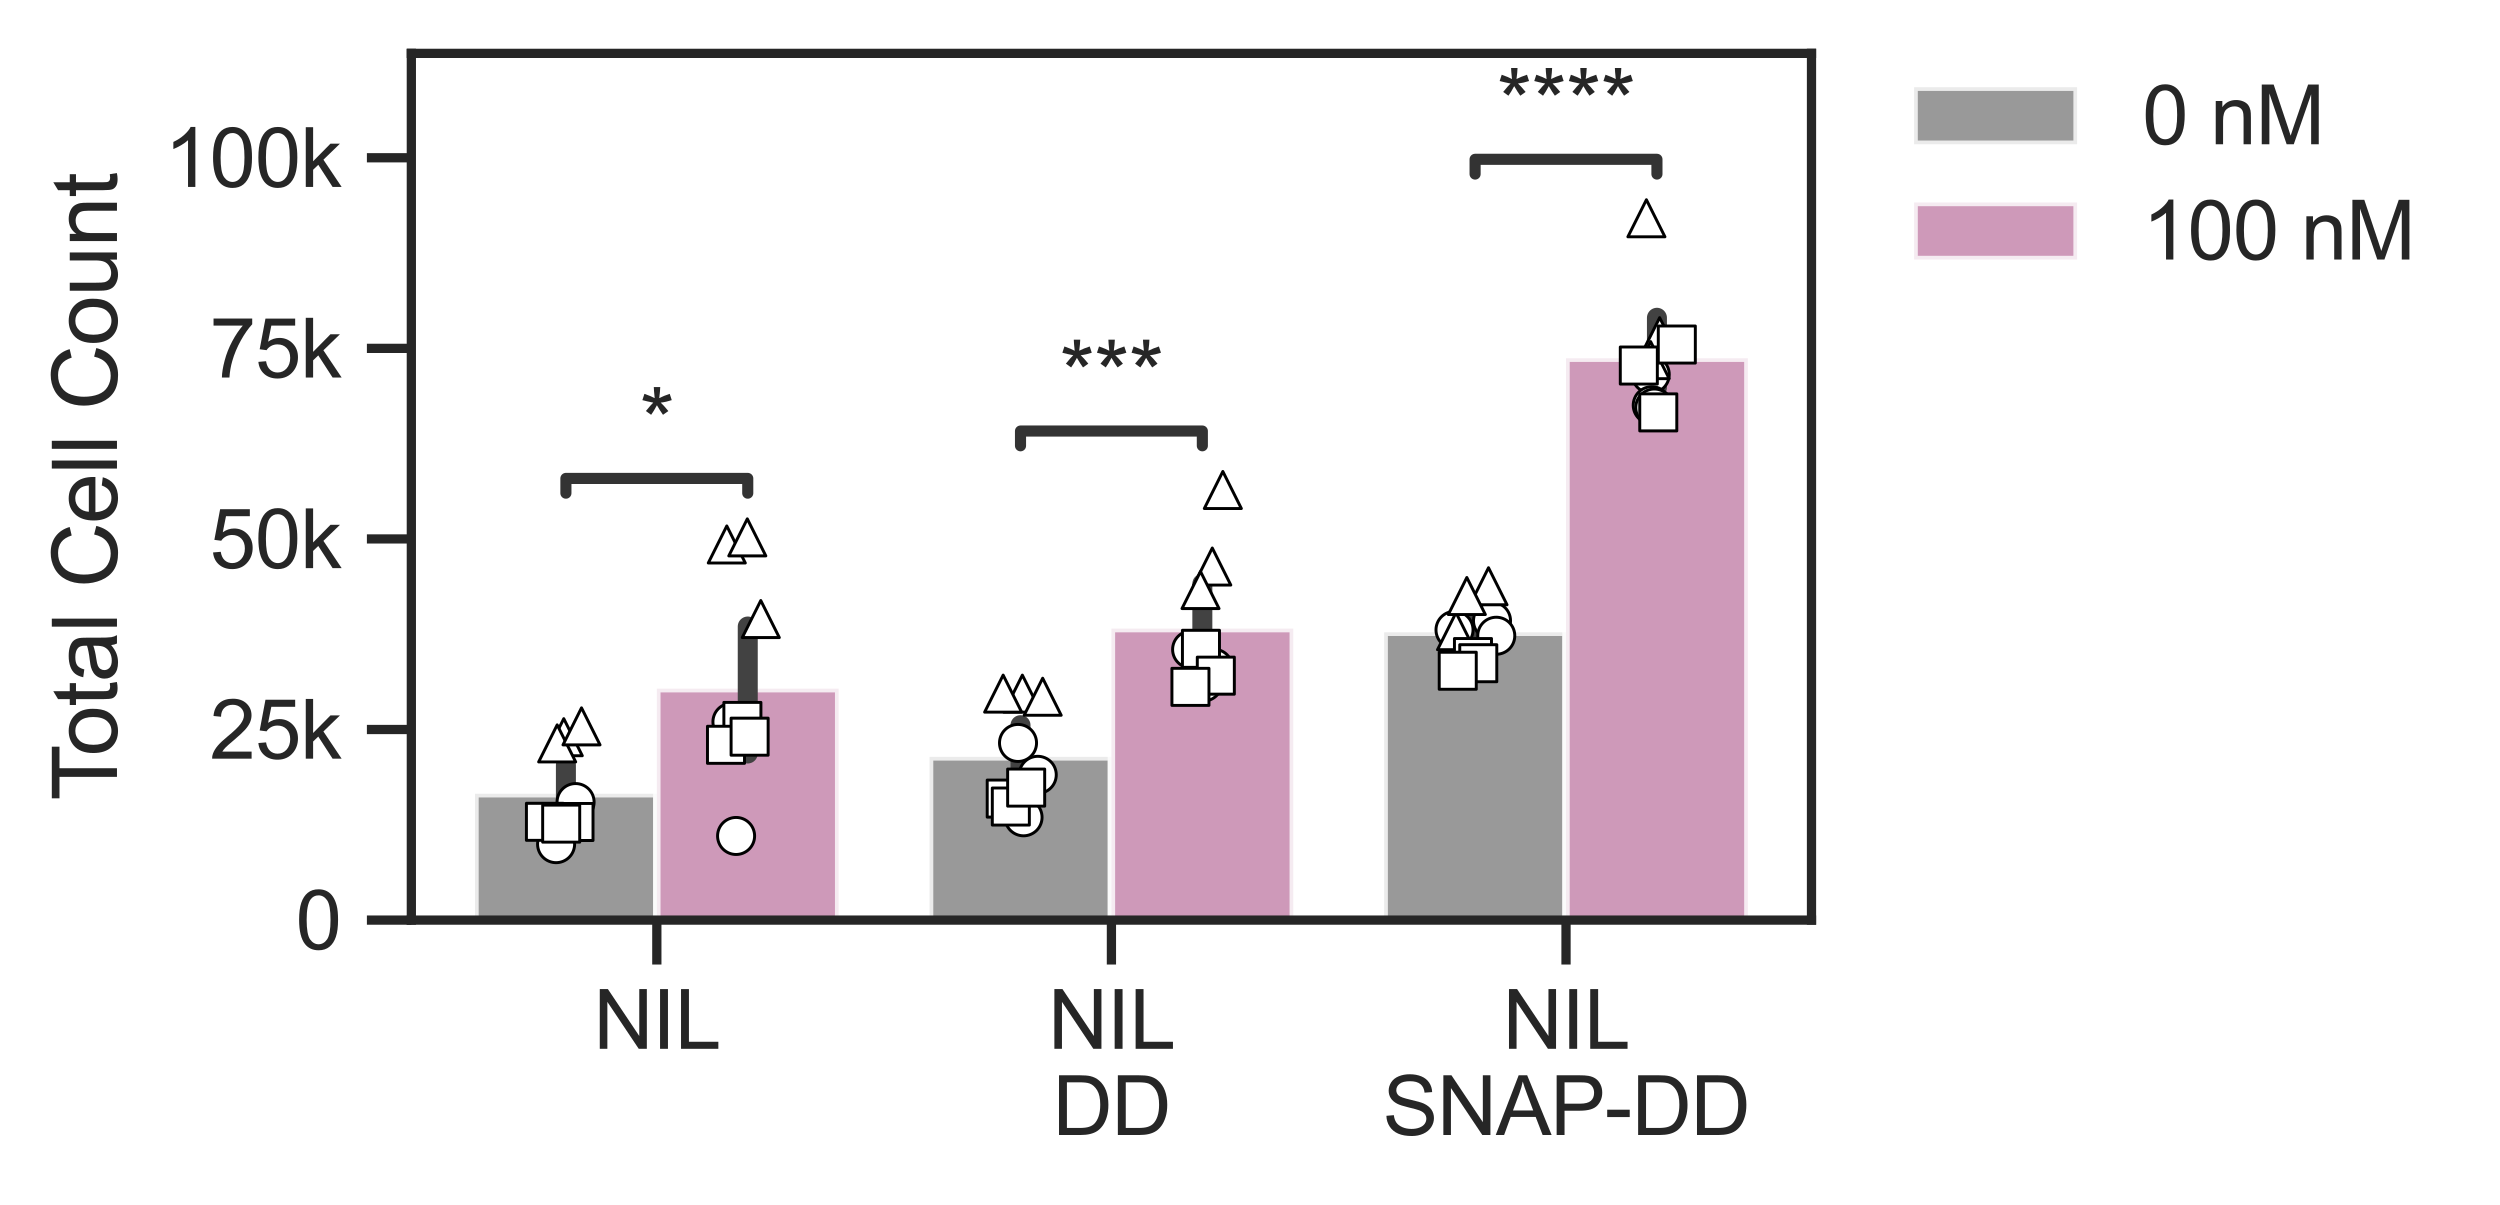 <?xml version="1.0" encoding="utf-8" standalone="no"?>
<!DOCTYPE svg PUBLIC "-//W3C//DTD SVG 1.1//EN"
  "http://www.w3.org/Graphics/SVG/1.1/DTD/svg11.dtd">
<svg xmlns:xlink="http://www.w3.org/1999/xlink" width="337.462pt" height="162.594pt" viewBox="0 0 337.462 162.594" xmlns="http://www.w3.org/2000/svg" version="1.1">
 <defs>
  <style type="text/css">*{stroke-linejoin: round; stroke-linecap: butt}</style>
 </defs>
 <g id="figure_1">
  <g id="patch_1">
   <path d="M 0 162.594 
L 337.462 162.594 
L 337.462 0 
L 0 0 
z
" style="fill: #ffffff"/>
  </g>
  <g id="axes_1">
   <g id="patch_2">
    <path d="M 55.525 124.2 
L 244.525 124.2 
L 244.525 7.2 
L 55.525 7.2 
z
" style="fill: #ffffff"/>
   </g>
   <g id="matplotlib.axis_1">
    <g id="xtick_1">
     <g id="line2d_1">
      <defs>
       <path id="m83b2c49925" d="M 0 0 
L 0 6 
" style="stroke: #262626; stroke-width: 1.25"/>
      </defs>
      <g>
       <use xlink:href="#m83b2c49925" x="88.662" y="124.2" style="fill: #262626; stroke: #262626; stroke-width: 1.25"/>
      </g>
     </g>
     <g id="text_1">
      <!-- NIL -->
      <g style="fill: #262626" transform="translate(80.103 141.574) scale(0.11 -0.11)">
       <defs>
        <path id="ArialMT-4e" d="M 488 0 
L 488 4581 
L 1109 4581 
L 3516 984 
L 3516 4581 
L 4097 4581 
L 4097 0 
L 3475 0 
L 1069 3600 
L 1069 0 
L 488 0 
z
" transform="scale(0.016)"/>
        <path id="ArialMT-49" d="M 597 0 
L 597 4581 
L 1203 4581 
L 1203 0 
L 597 0 
z
" transform="scale(0.016)"/>
        <path id="ArialMT-4c" d="M 469 0 
L 469 4581 
L 1075 4581 
L 1075 541 
L 3331 541 
L 3331 0 
L 469 0 
z
" transform="scale(0.016)"/>
       </defs>
       <use xlink:href="#ArialMT-4e"/>
       <use xlink:href="#ArialMT-49" transform="translate(72.217 0)"/>
       <use xlink:href="#ArialMT-4c" transform="translate(100 0)"/>
      </g>
     </g>
    </g>
    <g id="xtick_2">
     <g id="line2d_2">
      <g>
       <use xlink:href="#m83b2c49925" x="150.025" y="124.2" style="fill: #262626; stroke: #262626; stroke-width: 1.25"/>
      </g>
     </g>
     <g id="text_2">
      <!-- NIL -->
      <g style="fill: #262626" transform="translate(141.467 141.574) scale(0.11 -0.11)">
       <use xlink:href="#ArialMT-4e"/>
       <use xlink:href="#ArialMT-49" transform="translate(72.217 0)"/>
       <use xlink:href="#ArialMT-4c" transform="translate(100 0)"/>
      </g>
      <!-- DD -->
      <g style="fill: #262626" transform="translate(142.081 153.208) scale(0.11 -0.11)">
       <defs>
        <path id="ArialMT-44" d="M 494 0 
L 494 4581 
L 2072 4581 
Q 2606 4581 2888 4516 
Q 3281 4425 3559 4188 
Q 3922 3881 4101 3404 
Q 4281 2928 4281 2316 
Q 4281 1794 4159 1391 
Q 4038 988 3847 723 
Q 3656 459 3429 307 
Q 3203 156 2883 78 
Q 2563 0 2147 0 
L 494 0 
z
M 1100 541 
L 2078 541 
Q 2531 541 2789 625 
Q 3047 709 3200 863 
Q 3416 1078 3536 1442 
Q 3656 1806 3656 2325 
Q 3656 3044 3420 3430 
Q 3184 3816 2847 3947 
Q 2603 4041 2063 4041 
L 1100 4041 
L 1100 541 
z
" transform="scale(0.016)"/>
       </defs>
       <use xlink:href="#ArialMT-44"/>
       <use xlink:href="#ArialMT-44" transform="translate(72.217 0)"/>
      </g>
     </g>
    </g>
    <g id="xtick_3">
     <g id="line2d_3">
      <g>
       <use xlink:href="#m83b2c49925" x="211.389" y="124.2" style="fill: #262626; stroke: #262626; stroke-width: 1.25"/>
      </g>
     </g>
     <g id="text_3">
      <!-- NIL -->
      <g style="fill: #262626" transform="translate(202.831 141.574) scale(0.11 -0.11)">
       <use xlink:href="#ArialMT-4e"/>
       <use xlink:href="#ArialMT-49" transform="translate(72.217 0)"/>
       <use xlink:href="#ArialMT-4c" transform="translate(100 0)"/>
      </g>
      <!-- SNAP-DD -->
      <g style="fill: #262626" transform="translate(186.636 153.208) scale(0.11 -0.11)">
       <defs>
        <path id="ArialMT-53" d="M 288 1472 
L 859 1522 
Q 900 1178 1048 958 
Q 1197 738 1509 602 
Q 1822 466 2213 466 
Q 2559 466 2825 569 
Q 3091 672 3220 851 
Q 3350 1031 3350 1244 
Q 3350 1459 3225 1620 
Q 3100 1781 2813 1891 
Q 2628 1963 1997 2114 
Q 1366 2266 1113 2400 
Q 784 2572 623 2826 
Q 463 3081 463 3397 
Q 463 3744 659 4045 
Q 856 4347 1234 4503 
Q 1613 4659 2075 4659 
Q 2584 4659 2973 4495 
Q 3363 4331 3572 4012 
Q 3781 3694 3797 3291 
L 3216 3247 
Q 3169 3681 2898 3903 
Q 2628 4125 2100 4125 
Q 1550 4125 1298 3923 
Q 1047 3722 1047 3438 
Q 1047 3191 1225 3031 
Q 1400 2872 2139 2705 
Q 2878 2538 3153 2413 
Q 3553 2228 3743 1945 
Q 3934 1663 3934 1294 
Q 3934 928 3725 604 
Q 3516 281 3123 101 
Q 2731 -78 2241 -78 
Q 1619 -78 1198 103 
Q 778 284 539 648 
Q 300 1013 288 1472 
z
" transform="scale(0.016)"/>
        <path id="ArialMT-41" d="M -9 0 
L 1750 4581 
L 2403 4581 
L 4278 0 
L 3588 0 
L 3053 1388 
L 1138 1388 
L 634 0 
L -9 0 
z
M 1313 1881 
L 2866 1881 
L 2388 3150 
Q 2169 3728 2063 4100 
Q 1975 3659 1816 3225 
L 1313 1881 
z
" transform="scale(0.016)"/>
        <path id="ArialMT-50" d="M 494 0 
L 494 4581 
L 2222 4581 
Q 2678 4581 2919 4538 
Q 3256 4481 3484 4323 
Q 3713 4166 3852 3881 
Q 3991 3597 3991 3256 
Q 3991 2672 3619 2267 
Q 3247 1863 2275 1863 
L 1100 1863 
L 1100 0 
L 494 0 
z
M 1100 2403 
L 2284 2403 
Q 2872 2403 3119 2622 
Q 3366 2841 3366 3238 
Q 3366 3525 3220 3729 
Q 3075 3934 2838 4000 
Q 2684 4041 2272 4041 
L 1100 4041 
L 1100 2403 
z
" transform="scale(0.016)"/>
        <path id="ArialMT-2d" d="M 203 1375 
L 203 1941 
L 1931 1941 
L 1931 1375 
L 203 1375 
z
" transform="scale(0.016)"/>
       </defs>
       <use xlink:href="#ArialMT-53"/>
       <use xlink:href="#ArialMT-4e" transform="translate(66.699 0)"/>
       <use xlink:href="#ArialMT-41" transform="translate(138.916 0)"/>
       <use xlink:href="#ArialMT-50" transform="translate(205.615 0)"/>
       <use xlink:href="#ArialMT-2d" transform="translate(272.314 0)"/>
       <use xlink:href="#ArialMT-44" transform="translate(305.615 0)"/>
       <use xlink:href="#ArialMT-44" transform="translate(377.832 0)"/>
      </g>
     </g>
    </g>
   </g>
   <g id="matplotlib.axis_2">
    <g id="ytick_1">
     <g id="line2d_4">
      <defs>
       <path id="mbeeff16aaa" d="M 0 0 
L -6 0 
" style="stroke: #262626; stroke-width: 1.25"/>
      </defs>
      <g>
       <use xlink:href="#mbeeff16aaa" x="55.525" y="124.2" style="fill: #262626; stroke: #262626; stroke-width: 1.25"/>
      </g>
     </g>
     <g id="text_4">
      <!-- 0 -->
      <g style="fill: #262626" transform="translate(39.908 128.137) scale(0.11 -0.11)">
       <defs>
        <path id="ArialMT-30" d="M 266 2259 
Q 266 3072 433 3567 
Q 600 4063 929 4331 
Q 1259 4600 1759 4600 
Q 2128 4600 2406 4451 
Q 2684 4303 2865 4023 
Q 3047 3744 3150 3342 
Q 3253 2941 3253 2259 
Q 3253 1453 3087 958 
Q 2922 463 2592 192 
Q 2263 -78 1759 -78 
Q 1097 -78 719 397 
Q 266 969 266 2259 
z
M 844 2259 
Q 844 1131 1108 757 
Q 1372 384 1759 384 
Q 2147 384 2411 759 
Q 2675 1134 2675 2259 
Q 2675 3391 2411 3762 
Q 2147 4134 1753 4134 
Q 1366 4134 1134 3806 
Q 844 3388 844 2259 
z
" transform="scale(0.016)"/>
       </defs>
       <use xlink:href="#ArialMT-30"/>
      </g>
     </g>
    </g>
    <g id="ytick_2">
     <g id="line2d_5">
      <g>
       <use xlink:href="#mbeeff16aaa" x="55.525" y="98.474" style="fill: #262626; stroke: #262626; stroke-width: 1.25"/>
      </g>
     </g>
     <g id="text_5">
      <!-- 25k -->
      <g style="fill: #262626" transform="translate(28.291 102.411) scale(0.11 -0.11)">
       <defs>
        <path id="ArialMT-32" d="M 3222 541 
L 3222 0 
L 194 0 
Q 188 203 259 391 
Q 375 700 629 1000 
Q 884 1300 1366 1694 
Q 2113 2306 2375 2664 
Q 2638 3022 2638 3341 
Q 2638 3675 2398 3904 
Q 2159 4134 1775 4134 
Q 1369 4134 1125 3890 
Q 881 3647 878 3216 
L 300 3275 
Q 359 3922 746 4261 
Q 1134 4600 1788 4600 
Q 2447 4600 2831 4234 
Q 3216 3869 3216 3328 
Q 3216 3053 3103 2787 
Q 2991 2522 2730 2228 
Q 2469 1934 1863 1422 
Q 1356 997 1212 845 
Q 1069 694 975 541 
L 3222 541 
z
" transform="scale(0.016)"/>
        <path id="ArialMT-35" d="M 266 1200 
L 856 1250 
Q 922 819 1161 601 
Q 1400 384 1738 384 
Q 2144 384 2425 690 
Q 2706 997 2706 1503 
Q 2706 1984 2436 2262 
Q 2166 2541 1728 2541 
Q 1456 2541 1237 2417 
Q 1019 2294 894 2097 
L 366 2166 
L 809 4519 
L 3088 4519 
L 3088 3981 
L 1259 3981 
L 1013 2750 
Q 1425 3038 1878 3038 
Q 2478 3038 2890 2622 
Q 3303 2206 3303 1553 
Q 3303 931 2941 478 
Q 2500 -78 1738 -78 
Q 1113 -78 717 272 
Q 322 622 266 1200 
z
" transform="scale(0.016)"/>
        <path id="ArialMT-6b" d="M 425 0 
L 425 4581 
L 988 4581 
L 988 1969 
L 2319 3319 
L 3047 3319 
L 1778 2088 
L 3175 0 
L 2481 0 
L 1384 1697 
L 988 1316 
L 988 0 
L 425 0 
z
" transform="scale(0.016)"/>
       </defs>
       <use xlink:href="#ArialMT-32"/>
       <use xlink:href="#ArialMT-35" transform="translate(55.615 0)"/>
       <use xlink:href="#ArialMT-6b" transform="translate(111.23 0)"/>
      </g>
     </g>
    </g>
    <g id="ytick_3">
     <g id="line2d_6">
      <g>
       <use xlink:href="#mbeeff16aaa" x="55.525" y="72.748" style="fill: #262626; stroke: #262626; stroke-width: 1.25"/>
      </g>
     </g>
     <g id="text_6">
      <!-- 50k -->
      <g style="fill: #262626" transform="translate(28.291 76.685) scale(0.11 -0.11)">
       <use xlink:href="#ArialMT-35"/>
       <use xlink:href="#ArialMT-30" transform="translate(55.615 0)"/>
       <use xlink:href="#ArialMT-6b" transform="translate(111.23 0)"/>
      </g>
     </g>
    </g>
    <g id="ytick_4">
     <g id="line2d_7">
      <g>
       <use xlink:href="#mbeeff16aaa" x="55.525" y="47.022" style="fill: #262626; stroke: #262626; stroke-width: 1.25"/>
      </g>
     </g>
     <g id="text_7">
      <!-- 75k -->
      <g style="fill: #262626" transform="translate(28.291 50.959) scale(0.11 -0.11)">
       <defs>
        <path id="ArialMT-37" d="M 303 3981 
L 303 4522 
L 3269 4522 
L 3269 4084 
Q 2831 3619 2401 2847 
Q 1972 2075 1738 1259 
Q 1569 684 1522 0 
L 944 0 
Q 953 541 1156 1306 
Q 1359 2072 1739 2783 
Q 2119 3494 2547 3981 
L 303 3981 
z
" transform="scale(0.016)"/>
       </defs>
       <use xlink:href="#ArialMT-37"/>
       <use xlink:href="#ArialMT-35" transform="translate(55.615 0)"/>
       <use xlink:href="#ArialMT-6b" transform="translate(111.23 0)"/>
      </g>
     </g>
    </g>
    <g id="ytick_5">
     <g id="line2d_8">
      <g>
       <use xlink:href="#mbeeff16aaa" x="55.525" y="21.296" style="fill: #262626; stroke: #262626; stroke-width: 1.25"/>
      </g>
     </g>
     <g id="text_8">
      <!-- 100k -->
      <g style="fill: #262626" transform="translate(22.174 25.233) scale(0.11 -0.11)">
       <defs>
        <path id="ArialMT-31" d="M 2384 0 
L 1822 0 
L 1822 3584 
Q 1619 3391 1289 3197 
Q 959 3003 697 2906 
L 697 3450 
Q 1169 3672 1522 3987 
Q 1875 4303 2022 4600 
L 2384 4600 
L 2384 0 
z
" transform="scale(0.016)"/>
       </defs>
       <use xlink:href="#ArialMT-31"/>
       <use xlink:href="#ArialMT-30" transform="translate(55.615 0)"/>
       <use xlink:href="#ArialMT-30" transform="translate(111.23 0)"/>
       <use xlink:href="#ArialMT-6b" transform="translate(166.846 0)"/>
      </g>
     </g>
    </g>
    <g id="text_9">
     <!-- Total Cell Count -->
     <g style="fill: #262626" transform="translate(15.789 108.05) rotate(-90) scale(0.12 -0.12)">
      <defs>
       <path id="ArialMT-54" d="M 1659 0 
L 1659 4041 
L 150 4041 
L 150 4581 
L 3781 4581 
L 3781 4041 
L 2266 4041 
L 2266 0 
L 1659 0 
z
" transform="scale(0.016)"/>
       <path id="ArialMT-6f" d="M 213 1659 
Q 213 2581 725 3025 
Q 1153 3394 1769 3394 
Q 2453 3394 2887 2945 
Q 3322 2497 3322 1706 
Q 3322 1066 3130 698 
Q 2938 331 2570 128 
Q 2203 -75 1769 -75 
Q 1072 -75 642 372 
Q 213 819 213 1659 
z
M 791 1659 
Q 791 1022 1069 705 
Q 1347 388 1769 388 
Q 2188 388 2466 706 
Q 2744 1025 2744 1678 
Q 2744 2294 2464 2611 
Q 2184 2928 1769 2928 
Q 1347 2928 1069 2612 
Q 791 2297 791 1659 
z
" transform="scale(0.016)"/>
       <path id="ArialMT-74" d="M 1650 503 
L 1731 6 
Q 1494 -44 1306 -44 
Q 1000 -44 831 53 
Q 663 150 594 308 
Q 525 466 525 972 
L 525 2881 
L 113 2881 
L 113 3319 
L 525 3319 
L 525 4141 
L 1084 4478 
L 1084 3319 
L 1650 3319 
L 1650 2881 
L 1084 2881 
L 1084 941 
Q 1084 700 1114 631 
Q 1144 563 1211 522 
Q 1278 481 1403 481 
Q 1497 481 1650 503 
z
" transform="scale(0.016)"/>
       <path id="ArialMT-61" d="M 2588 409 
Q 2275 144 1986 34 
Q 1697 -75 1366 -75 
Q 819 -75 525 192 
Q 231 459 231 875 
Q 231 1119 342 1320 
Q 453 1522 633 1644 
Q 813 1766 1038 1828 
Q 1203 1872 1538 1913 
Q 2219 1994 2541 2106 
Q 2544 2222 2544 2253 
Q 2544 2597 2384 2738 
Q 2169 2928 1744 2928 
Q 1347 2928 1158 2789 
Q 969 2650 878 2297 
L 328 2372 
Q 403 2725 575 2942 
Q 747 3159 1072 3276 
Q 1397 3394 1825 3394 
Q 2250 3394 2515 3294 
Q 2781 3194 2906 3042 
Q 3031 2891 3081 2659 
Q 3109 2516 3109 2141 
L 3109 1391 
Q 3109 606 3145 398 
Q 3181 191 3288 0 
L 2700 0 
Q 2613 175 2588 409 
z
M 2541 1666 
Q 2234 1541 1622 1453 
Q 1275 1403 1131 1340 
Q 988 1278 909 1158 
Q 831 1038 831 891 
Q 831 666 1001 516 
Q 1172 366 1500 366 
Q 1825 366 2078 508 
Q 2331 650 2450 897 
Q 2541 1088 2541 1459 
L 2541 1666 
z
" transform="scale(0.016)"/>
       <path id="ArialMT-6c" d="M 409 0 
L 409 4581 
L 972 4581 
L 972 0 
L 409 0 
z
" transform="scale(0.016)"/>
       <path id="ArialMT-20" transform="scale(0.016)"/>
       <path id="ArialMT-43" d="M 3763 1606 
L 4369 1453 
Q 4178 706 3683 314 
Q 3188 -78 2472 -78 
Q 1731 -78 1267 223 
Q 803 525 561 1097 
Q 319 1669 319 2325 
Q 319 3041 592 3573 
Q 866 4106 1370 4382 
Q 1875 4659 2481 4659 
Q 3169 4659 3637 4309 
Q 4106 3959 4291 3325 
L 3694 3184 
Q 3534 3684 3231 3912 
Q 2928 4141 2469 4141 
Q 1941 4141 1586 3887 
Q 1231 3634 1087 3207 
Q 944 2781 944 2328 
Q 944 1744 1114 1308 
Q 1284 872 1643 656 
Q 2003 441 2422 441 
Q 2931 441 3284 734 
Q 3638 1028 3763 1606 
z
" transform="scale(0.016)"/>
       <path id="ArialMT-65" d="M 2694 1069 
L 3275 997 
Q 3138 488 2766 206 
Q 2394 -75 1816 -75 
Q 1088 -75 661 373 
Q 234 822 234 1631 
Q 234 2469 665 2931 
Q 1097 3394 1784 3394 
Q 2450 3394 2872 2941 
Q 3294 2488 3294 1666 
Q 3294 1616 3291 1516 
L 816 1516 
Q 847 969 1125 678 
Q 1403 388 1819 388 
Q 2128 388 2347 550 
Q 2566 713 2694 1069 
z
M 847 1978 
L 2700 1978 
Q 2663 2397 2488 2606 
Q 2219 2931 1791 2931 
Q 1403 2931 1139 2672 
Q 875 2413 847 1978 
z
" transform="scale(0.016)"/>
       <path id="ArialMT-75" d="M 2597 0 
L 2597 488 
Q 2209 -75 1544 -75 
Q 1250 -75 995 37 
Q 741 150 617 320 
Q 494 491 444 738 
Q 409 903 409 1263 
L 409 3319 
L 972 3319 
L 972 1478 
Q 972 1038 1006 884 
Q 1059 663 1231 536 
Q 1403 409 1656 409 
Q 1909 409 2131 539 
Q 2353 669 2445 892 
Q 2538 1116 2538 1541 
L 2538 3319 
L 3100 3319 
L 3100 0 
L 2597 0 
z
" transform="scale(0.016)"/>
       <path id="ArialMT-6e" d="M 422 0 
L 422 3319 
L 928 3319 
L 928 2847 
Q 1294 3394 1984 3394 
Q 2284 3394 2536 3286 
Q 2788 3178 2913 3003 
Q 3038 2828 3088 2588 
Q 3119 2431 3119 2041 
L 3119 0 
L 2556 0 
L 2556 2019 
Q 2556 2363 2490 2533 
Q 2425 2703 2258 2804 
Q 2091 2906 1866 2906 
Q 1506 2906 1245 2678 
Q 984 2450 984 1813 
L 984 0 
L 422 0 
z
" transform="scale(0.016)"/>
      </defs>
      <use xlink:href="#ArialMT-54"/>
      <use xlink:href="#ArialMT-6f" transform="translate(49.959 0)"/>
      <use xlink:href="#ArialMT-74" transform="translate(105.574 0)"/>
      <use xlink:href="#ArialMT-61" transform="translate(133.357 0)"/>
      <use xlink:href="#ArialMT-6c" transform="translate(188.973 0)"/>
      <use xlink:href="#ArialMT-20" transform="translate(211.189 0)"/>
      <use xlink:href="#ArialMT-43" transform="translate(238.973 0)"/>
      <use xlink:href="#ArialMT-65" transform="translate(311.189 0)"/>
      <use xlink:href="#ArialMT-6c" transform="translate(366.805 0)"/>
      <use xlink:href="#ArialMT-6c" transform="translate(389.021 0)"/>
      <use xlink:href="#ArialMT-20" transform="translate(411.238 0)"/>
      <use xlink:href="#ArialMT-43" transform="translate(439.021 0)"/>
      <use xlink:href="#ArialMT-6f" transform="translate(511.238 0)"/>
      <use xlink:href="#ArialMT-75" transform="translate(566.854 0)"/>
      <use xlink:href="#ArialMT-6e" transform="translate(622.469 0)"/>
      <use xlink:href="#ArialMT-74" transform="translate(678.084 0)"/>
     </g>
    </g>
   </g>
   <g id="patch_3">
    <path d="M 64.116 124.2 
L 88.662 124.2 
L 88.662 107.143 
L 64.116 107.143 
z
" clip-path="url(#p44cf58f8dc)" style="fill: #808080; opacity: 0.8; stroke: #ffffff; stroke-linejoin: miter"/>
   </g>
   <g id="patch_4">
    <path d="M 125.48 124.2 
L 150.025 124.2 
L 150.025 102.166 
L 125.48 102.166 
z
" clip-path="url(#p44cf58f8dc)" style="fill: #808080; opacity: 0.8; stroke: #ffffff; stroke-linejoin: miter"/>
   </g>
   <g id="patch_5">
    <path d="M 186.844 124.2 
L 211.389 124.2 
L 211.389 85.354 
L 186.844 85.354 
z
" clip-path="url(#p44cf58f8dc)" style="fill: #808080; opacity: 0.8; stroke: #ffffff; stroke-linejoin: miter"/>
   </g>
   <g id="patch_6">
    <path d="M 88.662 124.2 
L 113.207 124.2 
L 113.207 92.961 
L 88.662 92.961 
z
" clip-path="url(#p44cf58f8dc)" style="fill: #c180a8; opacity: 0.8; stroke: #ffffff; stroke-linejoin: miter"/>
   </g>
   <g id="patch_7">
    <path d="M 150.025 124.2 
L 174.571 124.2 
L 174.571 84.856 
L 150.025 84.856 
z
" clip-path="url(#p44cf58f8dc)" style="fill: #c180a8; opacity: 0.8; stroke: #ffffff; stroke-linejoin: miter"/>
   </g>
   <g id="patch_8">
    <path d="M 211.389 124.2 
L 235.935 124.2 
L 235.935 48.359 
L 211.389 48.359 
z
" clip-path="url(#p44cf58f8dc)" style="fill: #c180a8; opacity: 0.8; stroke: #ffffff; stroke-linejoin: miter"/>
   </g>
   <g id="line2d_9">
    <path d="M 76.389 110.453 
L 76.389 103.258 
" clip-path="url(#p44cf58f8dc)" style="fill: none; stroke: #424242; stroke-width: 2.7; stroke-linecap: round"/>
   </g>
   <g id="line2d_10">
    <path d="M 137.753 106.452 
L 137.753 97.891 
" clip-path="url(#p44cf58f8dc)" style="fill: none; stroke: #424242; stroke-width: 2.7; stroke-linecap: round"/>
   </g>
   <g id="line2d_11">
    <path d="M 199.116 87.587 
L 199.116 83.025 
" clip-path="url(#p44cf58f8dc)" style="fill: none; stroke: #424242; stroke-width: 2.7; stroke-linecap: round"/>
   </g>
   <g id="line2d_12">
    <path d="M 100.935 101.707 
L 100.935 84.571 
" clip-path="url(#p44cf58f8dc)" style="fill: none; stroke: #424242; stroke-width: 2.7; stroke-linecap: round"/>
   </g>
   <g id="line2d_13">
    <path d="M 162.298 89.539 
L 162.298 78.802 
" clip-path="url(#p44cf58f8dc)" style="fill: none; stroke: #424242; stroke-width: 2.7; stroke-linecap: round"/>
   </g>
   <g id="line2d_14">
    <path d="M 223.662 52.288 
L 223.662 42.896 
" clip-path="url(#p44cf58f8dc)" style="fill: none; stroke: #424242; stroke-width: 2.7; stroke-linecap: round"/>
   </g>
   <g id="line2d_15">
    <path d="M 137.753 60.173 
L 137.753 58.184 
L 162.298 58.184 
L 162.298 60.173 
" clip-path="url(#p44cf58f8dc)" style="fill: none; stroke: #333333; stroke-width: 1.5; stroke-linecap: round"/>
   </g>
   <g id="line2d_16">
    <path d="M 76.389 66.57 
L 76.389 64.58 
L 100.935 64.58 
L 100.935 66.57 
" clip-path="url(#p44cf58f8dc)" style="fill: none; stroke: #333333; stroke-width: 1.5; stroke-linecap: round"/>
   </g>
   <g id="line2d_17">
    <path d="M 199.116 23.495 
L 199.116 21.506 
L 223.662 21.506 
L 223.662 23.495 
" clip-path="url(#p44cf58f8dc)" style="fill: none; stroke: #333333; stroke-width: 1.5; stroke-linecap: round"/>
   </g>
   <g id="patch_9">
    <path d="M 55.525 124.2 
L 55.525 7.2 
" style="fill: none; stroke: #262626; stroke-width: 1.25; stroke-linejoin: miter; stroke-linecap: square"/>
   </g>
   <g id="patch_10">
    <path d="M 244.525 124.2 
L 244.525 7.2 
" style="fill: none; stroke: #262626; stroke-width: 1.25; stroke-linejoin: miter; stroke-linecap: square"/>
   </g>
   <g id="patch_11">
    <path d="M 55.525 124.2 
L 244.525 124.2 
" style="fill: none; stroke: #262626; stroke-width: 1.25; stroke-linejoin: miter; stroke-linecap: square"/>
   </g>
   <g id="patch_12">
    <path d="M 55.525 7.2 
L 244.525 7.2 
" style="fill: none; stroke: #262626; stroke-width: 1.25; stroke-linejoin: miter; stroke-linecap: square"/>
   </g>
   <g id="PathCollection_1">
    <defs>
     <path id="C0_0_4df238f922" d="M 0 2.5 
C 0.663 2.5 1.299 2.237 1.768 1.768 
C 2.237 1.299 2.5 0.663 2.5 -0 
C 2.5 -0.663 2.237 -1.299 1.768 -1.768 
C 1.299 -2.237 0.663 -2.5 0 -2.5 
C -0.663 -2.5 -1.299 -2.237 -1.768 -1.768 
C -2.237 -1.299 -2.5 -0.663 -2.5 0 
C -2.5 0.663 -2.237 1.299 -1.768 1.768 
C -1.299 2.237 -0.663 2.5 0 2.5 
z
"/>
    </defs>
    <g clip-path="url(#p44cf58f8dc)">
     <use xlink:href="#C0_0_4df238f922" x="77.078" y="111.097" style="fill: #ffffff; stroke: #000000; stroke-width: 0.4"/>
    </g>
    <g clip-path="url(#p44cf58f8dc)">
     <use xlink:href="#C0_0_4df238f922" x="75.065" y="113.948" style="fill: #ffffff; stroke: #000000; stroke-width: 0.4"/>
    </g>
    <g clip-path="url(#p44cf58f8dc)">
     <use xlink:href="#C0_0_4df238f922" x="77.695" y="108.269" style="fill: #ffffff; stroke: #000000; stroke-width: 0.4"/>
    </g>
   </g>
   <g id="PathCollection_2">
    <defs>
     <path id="C1_0_00271c0a0b" d="M 0 2.5 
C 0.663 2.5 1.299 2.237 1.768 1.768 
C 2.237 1.299 2.5 0.663 2.5 -0 
C 2.5 -0.663 2.237 -1.299 1.768 -1.768 
C 1.299 -2.237 0.663 -2.5 0 -2.5 
C -0.663 -2.5 -1.299 -2.237 -1.768 -1.768 
C -2.237 -1.299 -2.5 -0.663 -2.5 0 
C -2.5 0.663 -2.237 1.299 -1.768 1.768 
C -1.299 2.237 -0.663 2.5 0 2.5 
z
"/>
    </defs>
    <g clip-path="url(#p44cf58f8dc)">
     <use xlink:href="#C1_0_00271c0a0b" x="99.137" y="99.482" style="fill: #ffffff; stroke: #000000; stroke-width: 0.4"/>
    </g>
    <g clip-path="url(#p44cf58f8dc)">
     <use xlink:href="#C1_0_00271c0a0b" x="98.734" y="97.439" style="fill: #ffffff; stroke: #000000; stroke-width: 0.4"/>
    </g>
    <g clip-path="url(#p44cf58f8dc)">
     <use xlink:href="#C1_0_00271c0a0b" x="99.361" y="112.843" style="fill: #ffffff; stroke: #000000; stroke-width: 0.4"/>
    </g>
   </g>
   <g id="PathCollection_3">
    <defs>
     <path id="C2_0_099fdc3142" d="M 0 2.5 
C 0.663 2.5 1.299 2.237 1.768 1.768 
C 2.237 1.299 2.5 0.663 2.5 -0 
C 2.5 -0.663 2.237 -1.299 1.768 -1.768 
C 1.299 -2.237 0.663 -2.5 0 -2.5 
C -0.663 -2.5 -1.299 -2.237 -1.768 -1.768 
C -2.237 -1.299 -2.5 -0.663 -2.5 0 
C -2.5 0.663 -2.237 1.299 -1.768 1.768 
C -1.299 2.237 -0.663 2.5 0 2.5 
z
"/>
    </defs>
    <g clip-path="url(#p44cf58f8dc)">
     <use xlink:href="#C2_0_099fdc3142" x="138.162" y="110.323" style="fill: #ffffff; stroke: #000000; stroke-width: 0.4"/>
    </g>
    <g clip-path="url(#p44cf58f8dc)">
     <use xlink:href="#C2_0_099fdc3142" x="140.08" y="104.59" style="fill: #ffffff; stroke: #000000; stroke-width: 0.4"/>
    </g>
    <g clip-path="url(#p44cf58f8dc)">
     <use xlink:href="#C2_0_099fdc3142" x="137.418" y="100.287" style="fill: #ffffff; stroke: #000000; stroke-width: 0.4"/>
    </g>
   </g>
   <g id="PathCollection_4">
    <defs>
     <path id="C3_0_d656c48414" d="M 0 2.5 
C 0.663 2.5 1.299 2.237 1.768 1.768 
C 2.237 1.299 2.5 0.663 2.5 -0 
C 2.5 -0.663 2.237 -1.299 1.768 -1.768 
C 1.299 -2.237 0.663 -2.5 0 -2.5 
C -0.663 -2.5 -1.299 -2.237 -1.768 -1.768 
C -2.237 -1.299 -2.5 -0.663 -2.5 0 
C -2.5 0.663 -2.237 1.299 -1.768 1.768 
C -1.299 2.237 -0.663 2.5 0 2.5 
z
"/>
    </defs>
    <g clip-path="url(#p44cf58f8dc)">
     <use xlink:href="#C3_0_d656c48414" x="160.784" y="87.669" style="fill: #ffffff; stroke: #000000; stroke-width: 0.4"/>
    </g>
    <g clip-path="url(#p44cf58f8dc)">
     <use xlink:href="#C3_0_d656c48414" x="162.451" y="92.132" style="fill: #ffffff; stroke: #000000; stroke-width: 0.4"/>
    </g>
    <g clip-path="url(#p44cf58f8dc)">
     <use xlink:href="#C3_0_d656c48414" x="163.854" y="90.136" style="fill: #ffffff; stroke: #000000; stroke-width: 0.4"/>
    </g>
   </g>
   <g id="PathCollection_5">
    <defs>
     <path id="C4_0_dcb12a0579" d="M 0 2.5 
C 0.663 2.5 1.299 2.237 1.768 1.768 
C 2.237 1.299 2.5 0.663 2.5 -0 
C 2.5 -0.663 2.237 -1.299 1.768 -1.768 
C 1.299 -2.237 0.663 -2.5 0 -2.5 
C -0.663 -2.5 -1.299 -2.237 -1.768 -1.768 
C -2.237 -1.299 -2.5 -0.663 -2.5 0 
C -2.5 0.663 -2.237 1.299 -1.768 1.768 
C -1.299 2.237 -0.663 2.5 0 2.5 
z
"/>
    </defs>
    <g clip-path="url(#p44cf58f8dc)">
     <use xlink:href="#C4_0_dcb12a0579" x="201.4" y="83.8" style="fill: #ffffff; stroke: #000000; stroke-width: 0.4"/>
    </g>
    <g clip-path="url(#p44cf58f8dc)">
     <use xlink:href="#C4_0_dcb12a0579" x="196.337" y="85.027" style="fill: #ffffff; stroke: #000000; stroke-width: 0.4"/>
    </g>
    <g clip-path="url(#p44cf58f8dc)">
     <use xlink:href="#C4_0_dcb12a0579" x="201.972" y="85.817" style="fill: #ffffff; stroke: #000000; stroke-width: 0.4"/>
    </g>
   </g>
   <g id="PathCollection_6">
    <defs>
     <path id="C5_0_3839b6db9b" d="M 0 2.5 
C 0.663 2.5 1.299 2.237 1.768 1.768 
C 2.237 1.299 2.5 0.663 2.5 -0 
C 2.5 -0.663 2.237 -1.299 1.768 -1.768 
C 1.299 -2.237 0.663 -2.5 0 -2.5 
C -0.663 -2.5 -1.299 -2.237 -1.768 -1.768 
C -2.237 -1.299 -2.5 -0.663 -2.5 0 
C -2.5 0.663 -2.237 1.299 -1.768 1.768 
C -1.299 2.237 -0.663 2.5 0 2.5 
z
"/>
    </defs>
    <g clip-path="url(#p44cf58f8dc)">
     <use xlink:href="#C5_0_3839b6db9b" x="222.823" y="50.547" style="fill: #ffffff; stroke: #000000; stroke-width: 0.4"/>
    </g>
    <g clip-path="url(#p44cf58f8dc)">
     <use xlink:href="#C5_0_3839b6db9b" x="222.962" y="54.699" style="fill: #ffffff; stroke: #000000; stroke-width: 0.4"/>
    </g>
    <g clip-path="url(#p44cf58f8dc)">
     <use xlink:href="#C5_0_3839b6db9b" x="223.307" y="55.012" style="fill: #ffffff; stroke: #000000; stroke-width: 0.4"/>
    </g>
   </g>
   <g id="PathCollection_7">
    <path d="M 76.101 97.01 
L 73.601 102.01 
L 78.601 102.01 
z
" clip-path="url(#p44cf58f8dc)" style="fill: #ffffff; stroke: #000000; stroke-width: 0.4"/>
    <path d="M 75.21 97.848 
L 72.71 102.848 
L 77.71 102.848 
z
" clip-path="url(#p44cf58f8dc)" style="fill: #ffffff; stroke: #000000; stroke-width: 0.4"/>
    <path d="M 78.495 95.549 
L 75.995 100.549 
L 80.995 100.549 
z
" clip-path="url(#p44cf58f8dc)" style="fill: #ffffff; stroke: #000000; stroke-width: 0.4"/>
   </g>
   <g id="PathCollection_8">
    <path d="M 98.106 70.995 
L 95.606 75.995 
L 100.606 75.995 
z
" clip-path="url(#p44cf58f8dc)" style="fill: #ffffff; stroke: #000000; stroke-width: 0.4"/>
    <path d="M 100.875 70.038 
L 98.375 75.038 
L 103.375 75.038 
z
" clip-path="url(#p44cf58f8dc)" style="fill: #ffffff; stroke: #000000; stroke-width: 0.4"/>
    <path d="M 102.695 81.063 
L 100.195 86.063 
L 105.195 86.063 
z
" clip-path="url(#p44cf58f8dc)" style="fill: #ffffff; stroke: #000000; stroke-width: 0.4"/>
   </g>
   <g id="PathCollection_9">
    <path d="M 138.003 91.13 
L 135.503 96.13 
L 140.503 96.13 
z
" clip-path="url(#p44cf58f8dc)" style="fill: #ffffff; stroke: #000000; stroke-width: 0.4"/>
    <path d="M 135.41 91.128 
L 132.91 96.128 
L 137.91 96.128 
z
" clip-path="url(#p44cf58f8dc)" style="fill: #ffffff; stroke: #000000; stroke-width: 0.4"/>
    <path d="M 140.745 91.549 
L 138.245 96.549 
L 143.245 96.549 
z
" clip-path="url(#p44cf58f8dc)" style="fill: #ffffff; stroke: #000000; stroke-width: 0.4"/>
   </g>
   <g id="PathCollection_10">
    <path d="M 165.065 63.642 
L 162.565 68.642 
L 167.565 68.642 
z
" clip-path="url(#p44cf58f8dc)" style="fill: #ffffff; stroke: #000000; stroke-width: 0.4"/>
    <path d="M 163.64 73.974 
L 161.14 78.974 
L 166.14 78.974 
z
" clip-path="url(#p44cf58f8dc)" style="fill: #ffffff; stroke: #000000; stroke-width: 0.4"/>
    <path d="M 162.051 77.146 
L 159.551 82.146 
L 164.551 82.146 
z
" clip-path="url(#p44cf58f8dc)" style="fill: #ffffff; stroke: #000000; stroke-width: 0.4"/>
   </g>
   <g id="PathCollection_11">
    <path d="M 196.54 82.701 
L 194.04 87.701 
L 199.04 87.701 
z
" clip-path="url(#p44cf58f8dc)" style="fill: #ffffff; stroke: #000000; stroke-width: 0.4"/>
    <path d="M 200.926 76.635 
L 198.426 81.635 
L 203.426 81.635 
z
" clip-path="url(#p44cf58f8dc)" style="fill: #ffffff; stroke: #000000; stroke-width: 0.4"/>
    <path d="M 198 77.953 
L 195.5 82.953 
L 200.5 82.953 
z
" clip-path="url(#p44cf58f8dc)" style="fill: #ffffff; stroke: #000000; stroke-width: 0.4"/>
   </g>
   <g id="PathCollection_12">
    <path d="M 222.24 26.964 
L 219.74 31.964 
L 224.74 31.964 
z
" clip-path="url(#p44cf58f8dc)" style="fill: #ffffff; stroke: #000000; stroke-width: 0.4"/>
    <path d="M 224.028 42.878 
L 221.528 47.878 
L 226.528 47.878 
z
" clip-path="url(#p44cf58f8dc)" style="fill: #ffffff; stroke: #000000; stroke-width: 0.4"/>
    <path d="M 222.811 46.113 
L 220.311 51.113 
L 225.311 51.113 
z
" clip-path="url(#p44cf58f8dc)" style="fill: #ffffff; stroke: #000000; stroke-width: 0.4"/>
   </g>
   <g id="PathCollection_13">
    <path d="M 71.059 113.433 
L 76.059 113.433 
L 76.059 108.433 
L 71.059 108.433 
z
" clip-path="url(#p44cf58f8dc)" style="fill: #ffffff; stroke: #000000; stroke-width: 0.4"/>
    <path d="M 75.048 113.455 
L 80.048 113.455 
L 80.048 108.455 
L 75.048 108.455 
z
" clip-path="url(#p44cf58f8dc)" style="fill: #ffffff; stroke: #000000; stroke-width: 0.4"/>
    <path d="M 73.252 113.678 
L 78.252 113.678 
L 78.252 108.678 
L 73.252 108.678 
z
" clip-path="url(#p44cf58f8dc)" style="fill: #ffffff; stroke: #000000; stroke-width: 0.4"/>
   </g>
   <g id="PathCollection_14">
    <path d="M 97.712 99.813 
L 102.712 99.813 
L 102.712 94.813 
L 97.712 94.813 
z
" clip-path="url(#p44cf58f8dc)" style="fill: #ffffff; stroke: #000000; stroke-width: 0.4"/>
    <path d="M 95.498 103.037 
L 100.498 103.037 
L 100.498 98.037 
L 95.498 98.037 
z
" clip-path="url(#p44cf58f8dc)" style="fill: #ffffff; stroke: #000000; stroke-width: 0.4"/>
    <path d="M 98.687 101.94 
L 103.687 101.94 
L 103.687 96.94 
L 98.687 96.94 
z
" clip-path="url(#p44cf58f8dc)" style="fill: #ffffff; stroke: #000000; stroke-width: 0.4"/>
   </g>
   <g id="PathCollection_15">
    <path d="M 133.259 110.297 
L 138.259 110.297 
L 138.259 105.297 
L 133.259 105.297 
z
" clip-path="url(#p44cf58f8dc)" style="fill: #ffffff; stroke: #000000; stroke-width: 0.4"/>
    <path d="M 133.947 111.37 
L 138.947 111.37 
L 138.947 106.37 
L 133.947 106.37 
z
" clip-path="url(#p44cf58f8dc)" style="fill: #ffffff; stroke: #000000; stroke-width: 0.4"/>
    <path d="M 136.016 108.814 
L 141.016 108.814 
L 141.016 103.814 
L 136.016 103.814 
z
" clip-path="url(#p44cf58f8dc)" style="fill: #ffffff; stroke: #000000; stroke-width: 0.4"/>
   </g>
   <g id="PathCollection_16">
    <path d="M 159.611 90.082 
L 164.611 90.082 
L 164.611 85.082 
L 159.611 85.082 
z
" clip-path="url(#p44cf58f8dc)" style="fill: #ffffff; stroke: #000000; stroke-width: 0.4"/>
    <path d="M 161.617 93.703 
L 166.617 93.703 
L 166.617 88.703 
L 161.617 88.703 
z
" clip-path="url(#p44cf58f8dc)" style="fill: #ffffff; stroke: #000000; stroke-width: 0.4"/>
    <path d="M 158.192 95.217 
L 163.192 95.217 
L 163.192 90.217 
L 158.192 90.217 
z
" clip-path="url(#p44cf58f8dc)" style="fill: #ffffff; stroke: #000000; stroke-width: 0.4"/>
   </g>
   <g id="PathCollection_17">
    <path d="M 196.328 91.192 
L 201.328 91.192 
L 201.328 86.192 
L 196.328 86.192 
z
" clip-path="url(#p44cf58f8dc)" style="fill: #ffffff; stroke: #000000; stroke-width: 0.4"/>
    <path d="M 197.044 92.025 
L 202.044 92.025 
L 202.044 87.025 
L 197.044 87.025 
z
" clip-path="url(#p44cf58f8dc)" style="fill: #ffffff; stroke: #000000; stroke-width: 0.4"/>
    <path d="M 194.273 93.04 
L 199.273 93.04 
L 199.273 88.04 
L 194.273 88.04 
z
" clip-path="url(#p44cf58f8dc)" style="fill: #ffffff; stroke: #000000; stroke-width: 0.4"/>
   </g>
   <g id="PathCollection_18">
    <path d="M 218.715 51.842 
L 223.715 51.842 
L 223.715 46.842 
L 218.715 46.842 
z
" clip-path="url(#p44cf58f8dc)" style="fill: #ffffff; stroke: #000000; stroke-width: 0.4"/>
    <path d="M 221.342 58.166 
L 226.342 58.166 
L 226.342 53.166 
L 221.342 53.166 
z
" clip-path="url(#p44cf58f8dc)" style="fill: #ffffff; stroke: #000000; stroke-width: 0.4"/>
    <path d="M 223.844 49.007 
L 228.844 49.007 
L 228.844 44.007 
L 223.844 44.007 
z
" clip-path="url(#p44cf58f8dc)" style="fill: #ffffff; stroke: #000000; stroke-width: 0.4"/>
   </g>
   <g id="text_10">
    <!-- *** -->
    <g style="fill: #262626" transform="translate(143.02 54.799) scale(0.12 -0.12)">
     <defs>
      <path id="ArialMT-2a" d="M 200 3741 
L 344 4184 
Q 841 4009 1066 3881 
Q 1006 4447 1003 4659 
L 1456 4659 
Q 1447 4350 1384 3884 
Q 1706 4047 2122 4184 
L 2266 3741 
Q 1869 3609 1488 3566 
Q 1678 3400 2025 2975 
L 1650 2709 
Q 1469 2956 1222 3381 
Q 991 2941 816 2709 
L 447 2975 
Q 809 3422 966 3566 
Q 563 3644 200 3741 
z
" transform="scale(0.016)"/>
     </defs>
     <use xlink:href="#ArialMT-2a"/>
     <use xlink:href="#ArialMT-2a" transform="translate(38.916 0)"/>
     <use xlink:href="#ArialMT-2a" transform="translate(77.832 0)"/>
    </g>
   </g>
   <g id="text_11">
    <!-- * -->
    <g style="fill: #262626" transform="translate(86.327 61.195) scale(0.12 -0.12)">
     <use xlink:href="#ArialMT-2a"/>
    </g>
   </g>
   <g id="text_12">
    <!-- **** -->
    <g style="fill: #262626" transform="translate(202.048 18.121) scale(0.12 -0.12)">
     <use xlink:href="#ArialMT-2a"/>
     <use xlink:href="#ArialMT-2a" transform="translate(38.916 0)"/>
     <use xlink:href="#ArialMT-2a" transform="translate(77.832 0)"/>
     <use xlink:href="#ArialMT-2a" transform="translate(116.748 0)"/>
    </g>
   </g>
   <g id="legend_1">
    <g id="patch_13">
     <path d="M 258.375 19.474 
L 280.375 19.474 
L 280.375 11.774 
L 258.375 11.774 
z
" style="fill: #808080; opacity: 0.8; stroke: #ffffff; stroke-linejoin: miter"/>
    </g>
    <g id="text_13">
     <!-- 0 nM -->
     <g style="fill: #262626" transform="translate(289.175 19.474) scale(0.11 -0.11)">
      <defs>
       <path id="ArialMT-4d" d="M 475 0 
L 475 4581 
L 1388 4581 
L 2472 1338 
Q 2622 884 2691 659 
Q 2769 909 2934 1394 
L 4031 4581 
L 4847 4581 
L 4847 0 
L 4263 0 
L 4263 3834 
L 2931 0 
L 2384 0 
L 1059 3900 
L 1059 0 
L 475 0 
z
" transform="scale(0.016)"/>
      </defs>
      <use xlink:href="#ArialMT-30"/>
      <use xlink:href="#ArialMT-20" transform="translate(55.615 0)"/>
      <use xlink:href="#ArialMT-6e" transform="translate(83.398 0)"/>
      <use xlink:href="#ArialMT-4d" transform="translate(139.014 0)"/>
     </g>
    </g>
    <g id="patch_14">
     <path d="M 258.375 35.033 
L 280.375 35.033 
L 280.375 27.333 
L 258.375 27.333 
z
" style="fill: #c180a8; opacity: 0.8; stroke: #ffffff; stroke-linejoin: miter"/>
    </g>
    <g id="text_14">
     <!-- 100 nM -->
     <g style="fill: #262626" transform="translate(289.175 35.033) scale(0.11 -0.11)">
      <use xlink:href="#ArialMT-31"/>
      <use xlink:href="#ArialMT-30" transform="translate(55.615 0)"/>
      <use xlink:href="#ArialMT-30" transform="translate(111.23 0)"/>
      <use xlink:href="#ArialMT-20" transform="translate(166.846 0)"/>
      <use xlink:href="#ArialMT-6e" transform="translate(194.629 0)"/>
      <use xlink:href="#ArialMT-4d" transform="translate(250.244 0)"/>
     </g>
    </g>
   </g>
  </g>
 </g>
 <defs>
  <clipPath id="p44cf58f8dc">
   <rect x="55.525" y="7.2" width="189" height="117"/>
  </clipPath>
 </defs>
</svg>
